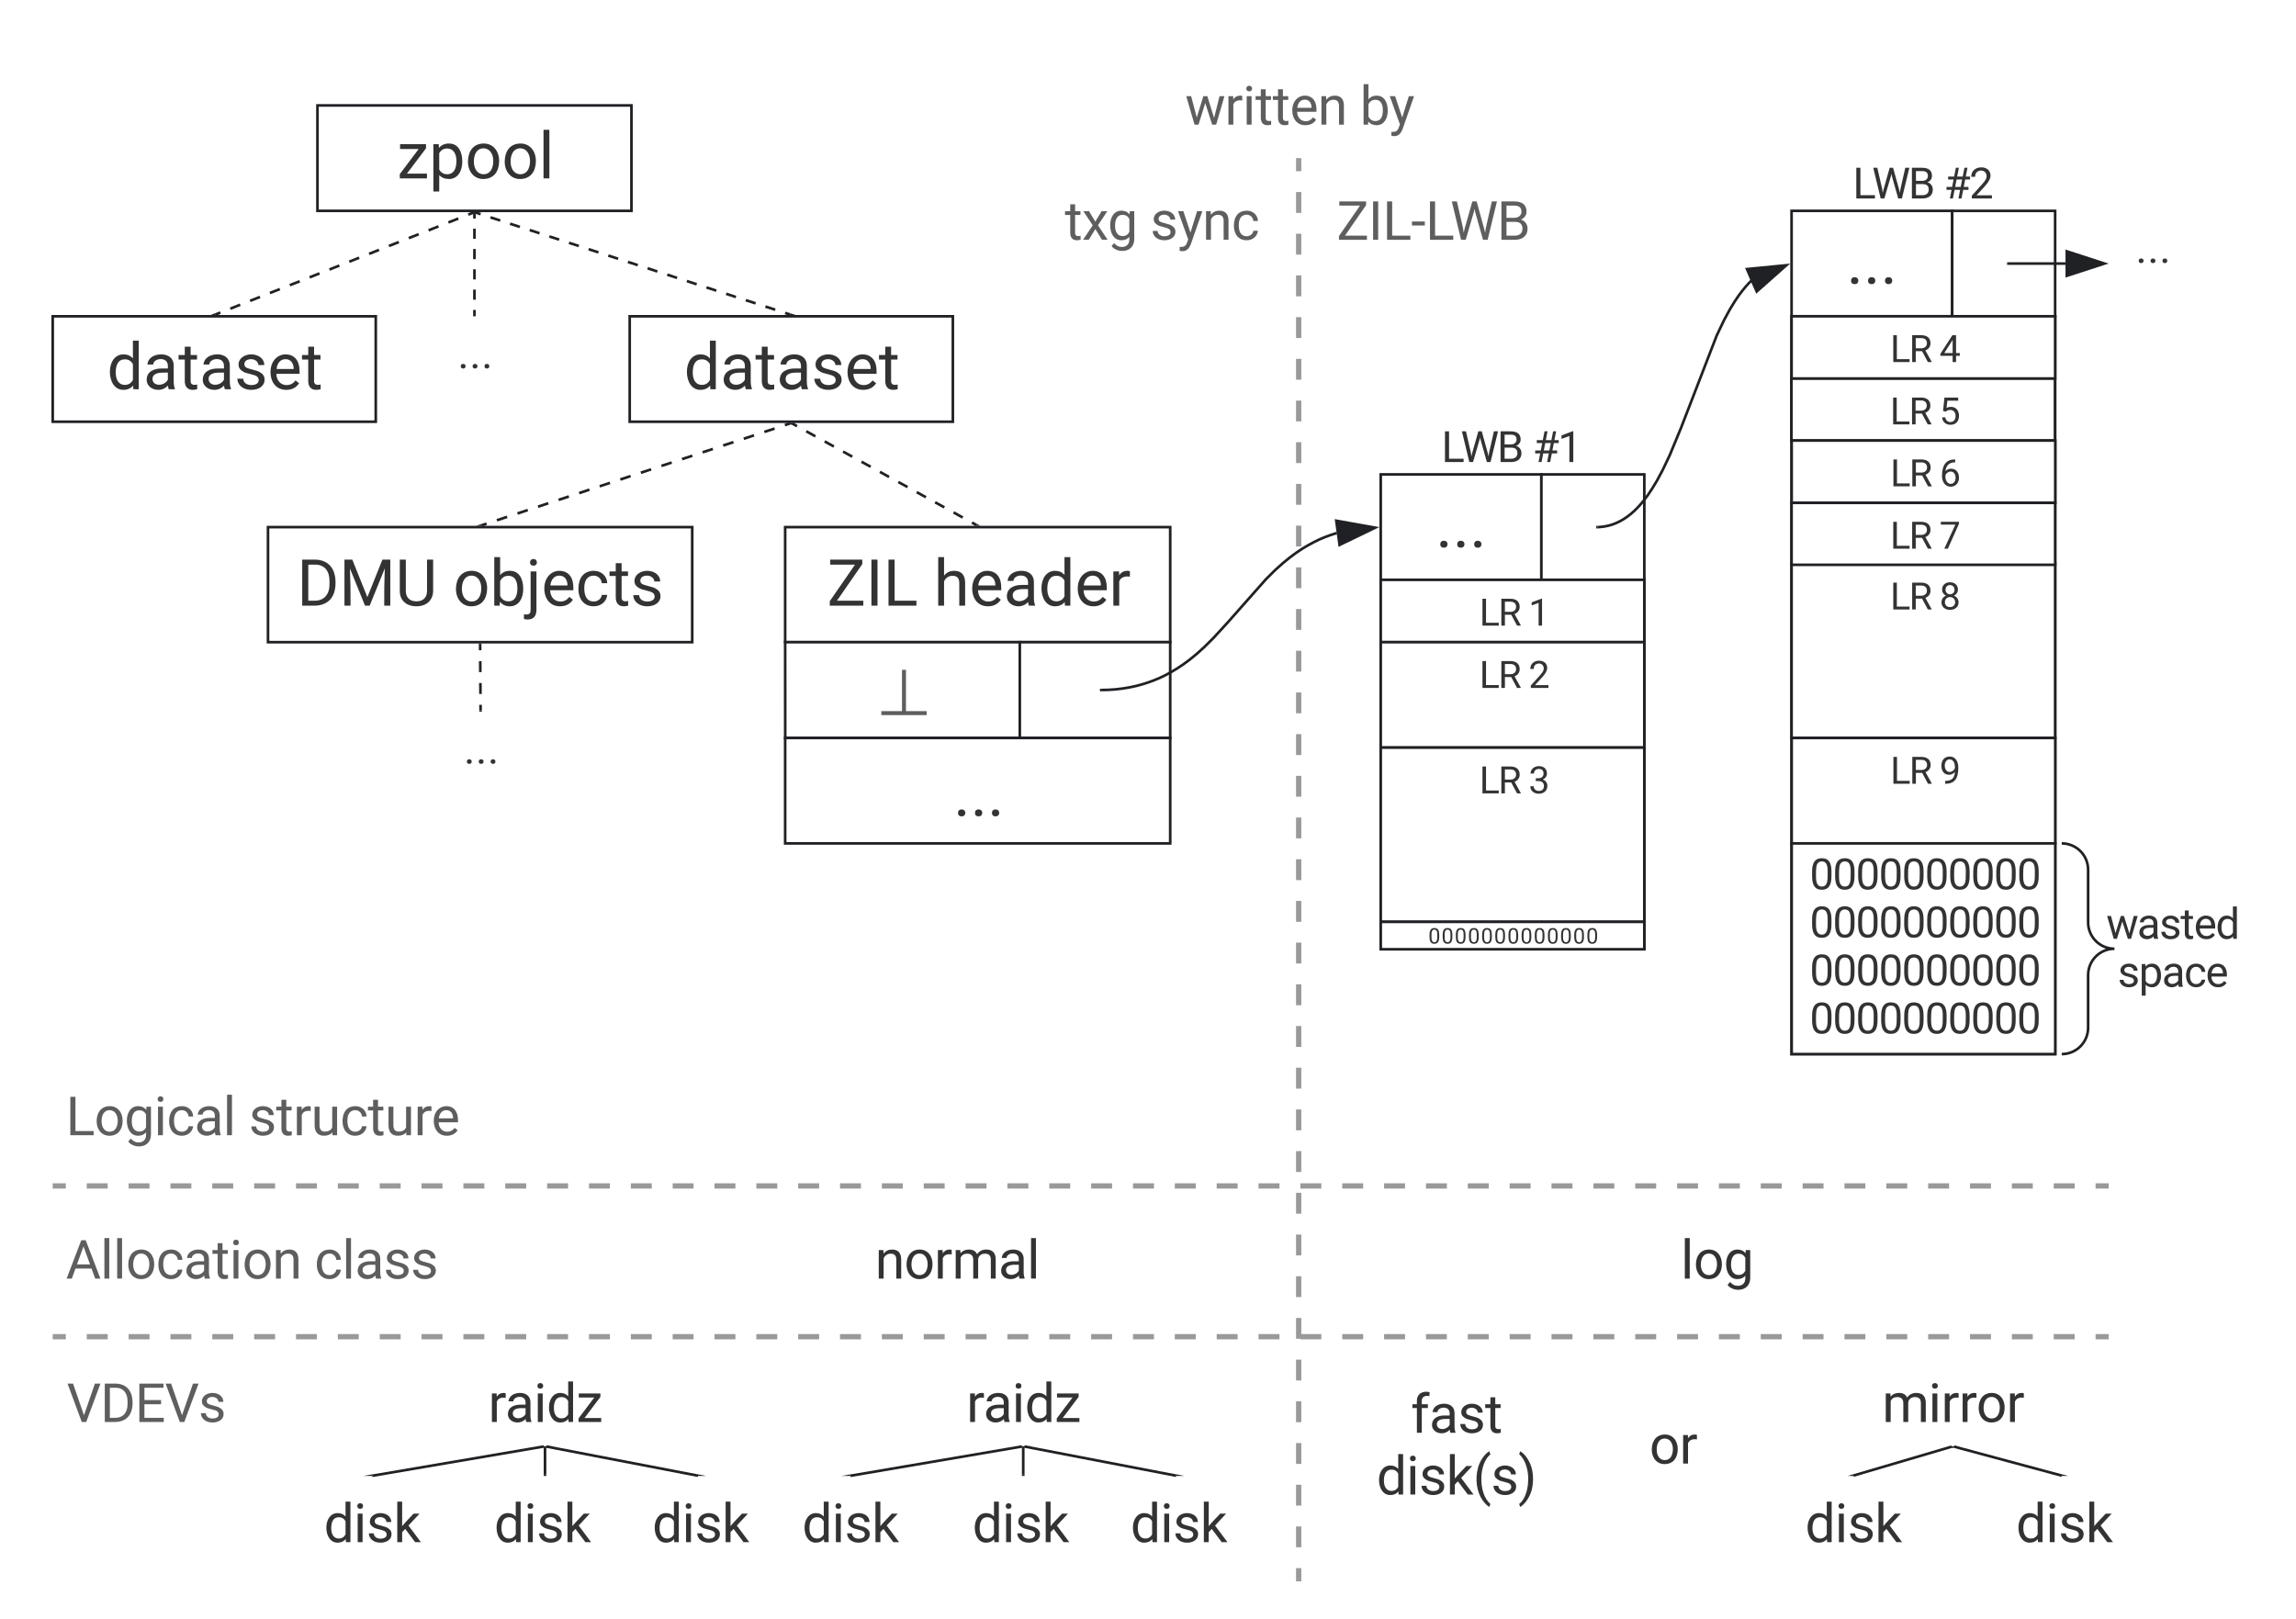<svg xmlns="http://www.w3.org/2000/svg" xmlns:xlink="http://www.w3.org/1999/xlink" xmlns:lucid="lucid" width="871.07" height="614.35"><g transform="translate(-200 -10940)" lucid:page-tab-id="jWeF7Pe8h6PX"><path d="M320.44 10980h119.12v40H320.44z" stroke="#202124" fill="#fff"/><use xlink:href="#a" transform="matrix(1,0,0,1,325.444,10985) translate(25.178 22.678)"/><path d="M220 11060h122.56v40H220z" stroke="#202124" fill="#fff"/><use xlink:href="#b" transform="matrix(1,0,0,1,225,11065) translate(15.548 22.678)"/><path d="M438.9 11060H561.5v40H438.9z" stroke="#202124" fill="#fff"/><use xlink:href="#b" transform="matrix(1,0,0,1,443.912,11065) translate(15.548 22.678)"/><path d="M363.4 11060h33.2v40h-33.2z" stroke="#000" stroke-opacity="0" fill="#fff" fill-opacity="0"/><use xlink:href="#c" transform="matrix(1,0,0,1,368.401,11065) translate(5.245 22.678)"/><path d="M379.53 11020.68l-1.88.75m-3.76 1.48l-3.77 1.5m-3.76 1.48l-3.76 1.5m-3.75 1.48l-3.76 1.48m-3.77 1.5l-3.76 1.47m-3.77 1.5l-3.76 1.5m-3.76 1.47l-3.76 1.5m-3.76 1.47l-3.76 1.5m-3.76 1.47l-3.76 1.5m-3.76 1.5l-3.76 1.47m-3.77 1.5l-3.77 1.47m-3.76 1.5l-3.76 1.48m-3.75 1.48l-3.76 1.5m-3.77 1.47l-1.88.75" stroke="#202124" fill="none"/><path d="M379.7 11021.15l-.25-.65h1.9zM281.83 11059.5h-1.9l1.65-.65z" fill="#202124"/><path d="M380 11021v1.92m0 3.85v3.85m0 3.85v3.86m0 3.84v3.85m0 3.85v3.85m0 3.86v1.92" stroke="#202124" fill="none"/><path d="M380.5 11021h-1v-.5h1zM380.5 11060h-1v-.5h1z" fill="#202124"/><path d="M380.48 11020.65l1.86.6m3.73 1.22l3.72 1.2m3.72 1.22l3.72 1.2m3.73 1.2l3.73 1.2m3.72 1.22l3.73 1.2m3.73 1.22l3.72 1.2m3.73 1.22l3.72 1.2m3.73 1.22l3.73 1.2m3.73 1.22l3.73 1.2m3.73 1.2l3.7 1.22m3.74 1.2l3.73 1.22m3.72 1.2l3.72 1.22m3.72 1.2l3.73 1.22m3.73 1.2l3.72 1.22m3.73 1.2l3.73 1.2m3.72 1.22l3.73 1.2m3.73 1.22l1.86.6" stroke="#202124" fill="none"/><path d="M380.33 11021.13l-1.95-.63h2.16zM501.8 11059.5h-2.14l.2-.63z" fill="#202124"/><path d="M301.68 11140h160.94v43.65H301.68z" stroke="#202124" fill="#fff"/><use xlink:href="#d" transform="matrix(1,0,0,1,306.677,11145) translate(5.95 24.803)"/><use xlink:href="#e" transform="matrix(1,0,0,1,306.677,11145) translate(65.223 24.803)"/><path d="M497.88 11140h146.08v43.65H497.88z" stroke="#202124" fill="#fff"/><use xlink:href="#f" transform="matrix(1,0,0,1,502.881,11145) translate(10.898 24.803)"/><use xlink:href="#g" transform="matrix(1,0,0,1,502.881,11145) translate(51.384 24.803)"/><path d="M365.72 11210h33.2v40h-33.2z" stroke="#000" stroke-opacity="0" fill="#fff" fill-opacity="0"/><use xlink:href="#c" transform="matrix(1,0,0,1,370.724,11215) translate(5.245 22.678)"/><path d="M382.15 11184.65l.02 2.07m.03 4.14l.02 4.14m.03 4.14l.03 4.15m.03 4.13l.02 2.07" stroke="#202124" fill="none"/><path d="M382.65 11184.66h-1v-.5h1zM382.82 11210h-1v-.5l1-.02z" fill="#202124"/><path d="M499.72 11100.66l-1.95.64m-3.9 1.3l-3.9 1.28m-3.9 1.3l-3.9 1.28m-3.92 1.3l-3.9 1.28m-3.9 1.3l-3.9 1.28m-3.9 1.3l-3.9 1.28m-3.92 1.3l-3.9 1.28m-3.9 1.3l-3.9 1.28m-3.9 1.28l-3.9 1.3m-3.92 1.28l-3.9 1.3m-3.9 1.28l-3.9 1.3m-3.9 1.28l-3.9 1.3m-3.9 1.28l-3.9 1.3m-3.9 1.28l-3.9 1.3m-3.92 1.28l-3.9 1.3m-3.9 1.28l-1.95.64" stroke="#202124" fill="none"/><path d="M499.86 11101.14l-.2-.64h2.13zM382.7 11139.5h-2.14l1.92-.64z" fill="#202124"/><path d="M500.63 11100.74l1.75.96m3.5 1.93l3.48 1.93m3.5 1.92l3.5 1.93m3.48 1.93l3.5 1.93m3.5 1.93l3.48 1.9m3.5 1.94l3.48 1.92m3.5 1.93l3.5 1.9m3.48 1.94l3.5 1.93m3.48 1.92l3.5 1.92m3.5 1.92l3.48 1.93m3.5 1.93l1.74.96" stroke="#202124" fill="none"/><path d="M500.4 11101.2l-1.24-.7h1.62zM571.95 11139.5h-1.62l.38-.7z" fill="#202124"/><path d="M497.88 11183.65h89.03v36.35H497.9z" stroke="#202124" fill="#fff"/><use xlink:href="#h" transform="matrix(1,0,0,1,502.881,11188.646) translate(29.371 22.678)"/><path d="M586.9 11183.65h57.06v36.35H586.9z" stroke="#202124" fill="#fff"/><path d="M586.9 11183.65h30.4v36.35h-30.4z" stroke="#000" stroke-opacity="0" fill-opacity="0"/><path d="M497.88 11220h146.08v40H497.88z" stroke="#202124" fill="#fff"/><use xlink:href="#i" transform="matrix(1,0,0,1,502.881,11225) translate(58.85 24.615)"/><path d="M723.83 11160h100v140h-100zM723.83 11120h60.95v40h-60.95z" stroke="#202124" fill="#fff"/><use xlink:href="#i" transform="matrix(1,0,0,1,728.827,11125) translate(15.85 22.678)"/><path d="M784.78 11120h39.05v40h-39.05z" stroke="#202124" fill="#fff"/><path d="M759.4 11200h28.25v40H759.4zM784.78 11120h20.8v40h-20.8z" stroke="#000" stroke-opacity="0" fill-opacity="0"/><path d="M879.7 11060h100v279.94h-100zM879.7 11020h60.94v40H879.7z" stroke="#202124" fill="#fff"/><use xlink:href="#i" transform="matrix(1,0,0,1,884.688,11025) translate(15.85 22.678)"/><path d="M940.64 11020h39.05v40h-39.06z" stroke="#202124" fill="#fff"/><path d="M915.25 11100h28.26v40h-28.25zM940.64 11020h20.8v40h-20.8z" stroke="#000" stroke-opacity="0" fill-opacity="0"/><path d="M961.95 11040h21.67" stroke="#202124" fill="none"/><path d="M961.96 11040.5h-.5v-1h.5z" fill="#202124"/><path d="M998.38 11040l-14.26 4.64v-9.28z" stroke="#202124" fill="#202124"/><path d="M806.1 11140l.48-.02.97-.08.95-.12.92-.16.9-.2.92-.26.9-.3.9-.36.92-.42.92-.47.95-.54.97-.63 1-.72 1.04-.83 1.1-.96 1.14-1.12 1.23-1.34 1.34-1.6 1.45-1.92 1.6-2.4 1.85-3.03 2.18-4.05 2.76-5.8 4.28-10.36 13.5-34.95 2.76-5.8 2.18-4.04 1.84-3.03 1.62-2.4 1.45-1.92 1.33-1.6 1.23-1.33.85-.84" stroke="#202124" fill="none"/><path d="M806.1 11140.5h-.52v-1h.5z" fill="#202124"/><path d="M877.7 11040.65l-11.22 9.95-3.7-8.5z" stroke="#202124" fill="#202124"/><path d="M723.83 11160h100v23.65h-100z" stroke="#202124" fill="#fff"/><use xlink:href="#j" transform="matrix(1,0,0,1,728.827,11165) translate(32.414 12.37)"/><use xlink:href="#k" transform="matrix(1,0,0,1,728.827,11165) translate(51.099 12.37)"/><path d="M723.83 11183.65h100v40h-100z" stroke="#202124" fill="#fff"/><use xlink:href="#j" transform="matrix(1,0,0,1,728.827,11188.646) translate(32.414 12.37)"/><use xlink:href="#l" transform="matrix(1,0,0,1,728.827,11188.646) translate(51.099 12.37)"/><path d="M723.83 11223.65h100v66.12h-100z" stroke="#202124" fill="#fff"/><use xlink:href="#j" transform="matrix(1,0,0,1,728.827,11228.646) translate(32.414 12.37)"/><use xlink:href="#m" transform="matrix(1,0,0,1,728.827,11228.646) translate(51.099 12.37)"/><path d="M723.83 11289.77h100v10.4h-100z" stroke="#202124" fill="#fff"/><use xlink:href="#n" transform="matrix(1,0,0,1,723.827,11289.765) translate(18.056 8.247)"/><path d="M879.7 11060h100v23.65h-100z" stroke="#202124" fill="#fff"/><use xlink:href="#j" transform="matrix(1,0,0,1,884.688,11065) translate(32.414 12.37)"/><use xlink:href="#o" transform="matrix(1,0,0,1,884.688,11065) translate(51.099 12.37)"/><path d="M879.63 11083.66h100v23.5h-100z" stroke="#202124" fill="#fff"/><use xlink:href="#j" transform="matrix(1,0,0,1,884.634,11088.659) translate(32.414 12.37)"/><use xlink:href="#p" transform="matrix(1,0,0,1,884.634,11088.659) translate(51.099 12.37)"/><path d="M879.7 11153.88h100v66.12h-100z" stroke="#202124" fill="#fff"/><use xlink:href="#j" transform="matrix(1,0,0,1,884.688,11158.88) translate(32.414 12.37)"/><use xlink:href="#q" transform="matrix(1,0,0,1,884.688,11158.88) translate(51.099 12.37)"/><path d="M879.74 11107.15h100v23.65h-100z" stroke="#202124" fill="#fff"/><use xlink:href="#j" transform="matrix(1,0,0,1,884.741,11112.149) translate(32.414 12.37)"/><use xlink:href="#r" transform="matrix(1,0,0,1,884.741,11112.149) translate(51.099 12.37)"/><path d="M879.7 11130.8h100v23.5h-100z" stroke="#202124" fill="#fff"/><use xlink:href="#j" transform="matrix(1,0,0,1,884.688,11135.809) translate(32.414 12.37)"/><use xlink:href="#s" transform="matrix(1,0,0,1,884.688,11135.809) translate(51.099 12.37)"/><path d="M879.74 11220h100v40h-100z" stroke="#202124" fill="#fff"/><use xlink:href="#j" transform="matrix(1,0,0,1,884.741,11225) translate(32.414 12.37)"/><use xlink:href="#t" transform="matrix(1,0,0,1,884.741,11225) translate(51.099 12.37)"/><path d="M879.74 11260h100v79.94h-100z" stroke="#202124" fill="#fff"/><use xlink:href="#u" transform="matrix(1,0,0,1,882.741,11263) translate(3.826 14.431)"/><use xlink:href="#v" transform="matrix(1,0,0,1,882.741,11263) translate(3.826 32.661)"/><use xlink:href="#v" transform="matrix(1,0,0,1,882.741,11263) translate(3.826 50.89)"/><use xlink:href="#v" transform="matrix(1,0,0,1,882.741,11263) translate(3.826 69.119)"/><use xlink:href="#w" transform="matrix(1,0,0,1,882.741,11263) translate(47.5 87.348)"/><path d="M1000 11020h33.2v40H1000z" stroke="#000" stroke-opacity="0" fill="#fff" fill-opacity="0"/><use xlink:href="#c" transform="matrix(1,0,0,1,1005,11025) translate(5.245 22.678)"/><path d="M692.7 11001v3.96m0 7.9v7.92m0 7.9v7.92m0 7.9v7.93m0 7.9v7.92m0 7.9v7.92m0 7.92v7.9m0 7.9v7.92m0 7.9v7.92m0 7.92v7.9m0 7.92v7.9m0 7.92v7.9m0 7.93v7.9m0 7.92v7.9m0 7.92v7.92m0 7.9v7.9m0 7.92v7.9m0 7.92v7.92m0 7.9v7.92m0 7.9v7.92m0 7.9v7.93m0 7.9v7.92m0 7.9v7.92m0 7.92v7.9m0 7.9v7.92m0 7.9v7.92m0 7.92v7.9m0 7.92v7.9m0 7.92v7.9m0 7.93v7.9m0 7.92v7.9m0 7.92v7.92m0 7.9v7.9m0 7.92v7.9m0 7.92v3.96" stroke="#999" stroke-width="2" fill="none"/><path d="M693.7 11001.03h-2v-1.03h2z" fill="#999"/><path d="M692.7 11538.97v1.03" stroke="#999" stroke-width="2" fill="none"/><path d="M617.8 11201.8l2.6-.05 2.88-.2 2.7-.32 2.56-.43 2.44-.52 2.35-.63 2.27-.72 2.23-.82 2.2-.92 2.17-1.04 2.2-1.2 2.2-1.33 2.3-1.53 2.42-1.78 2.6-2.13 2.9-2.6 3.53-3.5 5.38-5.86 14.56-16.46 3.5-3.47 2.92-2.62 2.6-2.12 2.4-1.78 2.3-1.54 2.23-1.33 2.2-1.18 2.17-1.06 2.2-.93 2.2-.8 2.13-.68" stroke="#202124" fill="none"/><path d="M617.84 11202.3l-.53.02v-1h.5z" fill="#202124"/><path d="M721.72 11140.22l-13.5 6.53-1.26-9.18z" stroke="#202124" fill="#202124"/><path d="M582.56 10960h220.28v40H582.56z" stroke="#000" stroke-opacity="0" stroke-width="2" fill="#fff" fill-opacity="0"/><use xlink:href="#x" transform="matrix(1,0,0,1,587.564,10965) translate(62.063 22.305)"/><use xlink:href="#y" transform="matrix(1,0,0,1,587.564,10965) translate(128.361 22.305)"/><path d="M581.67 10995.65h100.46v56.87H581.67z" stroke="#000" stroke-opacity="0" stroke-width="2" fill="#fff" fill-opacity="0"/><use xlink:href="#z" transform="matrix(1,0,0,1,586.672,11000.65) translate(17.299 30.305)"/><use xlink:href="#A" transform="matrix(1,0,0,1,586.672,11000.65) translate(49.721 30.305)"/><path d="M702.13 10995.65h79.82v56.87h-79.82z" stroke="#000" stroke-opacity="0" stroke-width="2" fill="#fff" fill-opacity="0"/><use xlink:href="#B" transform="matrix(1,0,0,1,707.133,11000.65) translate(0 30.336)"/><path d="M220 11345.6h161.78v34.34H220z" stroke="#000" stroke-opacity="0" stroke-width="2" fill="#fff" fill-opacity="0"/><use xlink:href="#C" transform="matrix(1,0,0,1,225,11350.598) translate(0 20.117)"/><use xlink:href="#D" transform="matrix(1,0,0,1,225,11350.598) translate(69.395 20.117)"/><path d="M221 11389.97h3.97m7.94 0h7.95m7.94 0h7.92m7.94 0h7.94m7.94 0h7.94m7.94 0h7.94m7.94 0h7.93m7.94 0h7.94m7.95 0H352m7.93 0h7.94m7.94 0h7.94m7.94 0h7.94m7.94 0h7.94m7.94 0h7.94m7.94 0h7.94m7.93 0h7.93m7.94 0H479m7.95 0h7.94m7.93 0h7.94m7.93 0h7.94m7.94 0h7.94m7.94 0h7.94m7.94 0h7.94m7.93 0h7.95m7.94 0h7.93m7.94 0h7.94m7.95 0h7.94m7.92 0h7.94m7.94 0h7.94m7.94 0h7.94m7.94 0h7.94m7.93 0h7.94m7.94 0h7.95m7.94 0h7.93m7.94 0h7.94m7.94 0h7.94m7.94 0h7.94m7.94 0h7.94m7.94 0h7.94m7.94 0h7.93m7.93 0h7.94m7.94 0h7.95m7.94 0h7.93m7.94 0h7.93m7.94 0h7.94m7.94 0h7.94m7.94 0h7.94m7.94 0h7.93m7.95 0h7.94m7.93 0H999M221.03 11389.97H220M998.97 11389.97h1.03" stroke="#999" stroke-width="2" fill="none"/><path d="M220 11400h161.78v34.35H220z" stroke="#000" stroke-opacity="0" stroke-width="2" fill="#fff" fill-opacity="0"/><use xlink:href="#E" transform="matrix(1,0,0,1,225,11405) translate(0 20.117)"/><use xlink:href="#F" transform="matrix(1,0,0,1,225,11405) translate(94.287 20.117)"/><path d="M220.34 11454.4h161.78v34.35H220.34z" stroke="#000" stroke-opacity="0" stroke-width="2" fill="#fff" fill-opacity="0"/><use xlink:href="#G" transform="matrix(1,0,0,1,225.344,11459.402) translate(0 20.117)"/><path d="M221 11447.17h3.97m7.94 0h7.95m7.94 0h7.92m7.94 0h7.94m7.94 0h7.94m7.94 0h7.94m7.94 0h7.93m7.94 0h7.94m7.95 0H352m7.93 0h7.94m7.94 0h7.94m7.94 0h7.94m7.94 0h7.94m7.94 0h7.94m7.94 0h7.94m7.93 0h7.93m7.94 0H479m7.95 0h7.94m7.93 0h7.94m7.93 0h7.94m7.94 0h7.94m7.94 0h7.94m7.94 0h7.94m7.93 0h7.95m7.94 0h7.93m7.94 0h7.94m7.95 0h7.94m7.92 0h7.94m7.94 0h7.94m7.94 0h7.94m7.94 0h7.94m7.93 0h7.94m7.94 0h7.95m7.94 0h7.93m7.94 0h7.94m7.94 0h7.94m7.94 0h7.94m7.94 0h7.94m7.94 0h7.94m7.94 0h7.93m7.93 0h7.94m7.94 0h7.95m7.94 0h7.93m7.94 0h7.93m7.94 0h7.94m7.94 0h7.94m7.94 0h7.94m7.94 0h7.93m7.95 0h7.94m7.93 0H999M221.03 11447.17H220M998.97 11447.17h1.03" stroke="#999" stroke-width="2" fill="none"/><path d="M482.22 11400H644v34.35H482.22z" stroke="#000" stroke-opacity="0" stroke-width="2" fill="#fff" fill-opacity="0"/><use xlink:href="#H" transform="matrix(1,0,0,1,487.223,11405) translate(44.765 20.117)"/><path d="M770.4 11400h161.77v34.35H770.4z" stroke="#000" stroke-opacity="0" stroke-width="2" fill="#fff" fill-opacity="0"/><use xlink:href="#I" transform="matrix(1,0,0,1,775.388,11405) translate(62.26 20.117)"/><path d="M325.88 11454.4h161.77v34.35H325.88z" stroke="#000" stroke-opacity="0" stroke-width="2" fill="#fff" fill-opacity="0"/><use xlink:href="#J" transform="matrix(1,0,0,1,330.876,11459.402) translate(54.35 20.117)"/><path d="M309.16 11500h63.14v34.35h-63.14z" stroke="#000" stroke-opacity="0" stroke-width="2" fill="#fff" fill-opacity="0"/><use xlink:href="#K" transform="matrix(1,0,0,1,314.155,11505) translate(8.709 20.117)"/><path d="M373.73 11500h63.15v34.35h-63.15z" stroke="#000" stroke-opacity="0" stroke-width="2" fill="#fff" fill-opacity="0"/><use xlink:href="#K" transform="matrix(1,0,0,1,378.733,11505) translate(8.709 20.117)"/><path d="M433.73 11500h63.15v34.35h-63.15z" stroke="#000" stroke-opacity="0" stroke-width="2" fill="#fff" fill-opacity="0"/><use xlink:href="#K" transform="matrix(1,0,0,1,438.733,11505) translate(8.709 20.117)"/><path d="M507.3 11454.4h161.78v34.35H507.3z" stroke="#000" stroke-opacity="0" stroke-width="2" fill="#fff" fill-opacity="0"/><use xlink:href="#J" transform="matrix(1,0,0,1,512.303,11459.402) translate(54.35 20.117)"/><path d="M490.58 11500h63.15v34.35h-63.15z" stroke="#000" stroke-opacity="0" stroke-width="2" fill="#fff" fill-opacity="0"/><use xlink:href="#K" transform="matrix(1,0,0,1,495.582,11505) translate(8.709 20.117)"/><path d="M555.16 11500h63.14v34.35h-63.14z" stroke="#000" stroke-opacity="0" stroke-width="2" fill="#fff" fill-opacity="0"/><use xlink:href="#K" transform="matrix(1,0,0,1,560.16,11505) translate(8.709 20.117)"/><path d="M615.16 11500h63.14v34.35h-63.14z" stroke="#000" stroke-opacity="0" stroke-width="2" fill="#fff" fill-opacity="0"/><use xlink:href="#K" transform="matrix(1,0,0,1,620.16,11505) translate(8.709 20.117)"/><path d="M406.27 11488.83l-65.05 11.1" stroke="#202124" fill="none"/><path d="M406.34 11489.33l-.1-.58h3.5zM341.25 11500h-3.5l3.4-.58z" fill="#202124"/><path d="M406.77 11489.25v10.25" stroke="#202124" fill="none"/><path d="M407.27 11489.26h-1v-.5h1zM407.27 11500h-1v-.5h1z" fill="#202124"/><path d="M407.26 11488.84l57.55 11.07" stroke="#202124" fill="none"/><path d="M407.17 11489.34l-3.05-.6h3.17zM467.95 11500h-3.17l.12-.6z" fill="#202124"/><path d="M587.7 11488.83l-65.05 11.1" stroke="#202124" fill="none"/><path d="M587.77 11489.33l-.1-.58h3.5zM522.67 11500h-3.5l3.4-.58z" fill="#202124"/><path d="M588.2 11489.25v10.25" stroke="#202124" fill="none"/><path d="M588.7 11489.26h-1v-.5h1zM588.7 11500h-1v-.5h1z" fill="#202124"/><path d="M588.68 11488.84l57.56 11.07" stroke="#202124" fill="none"/><path d="M588.6 11489.34l-3.06-.6h3.17zM649.38 11500h-3.17l.12-.6z" fill="#202124"/><path d="M720.58 11460h63.14v56.88h-63.14z" stroke="#000" stroke-opacity="0" stroke-width="2" fill="#fff" fill-opacity="0"/><use xlink:href="#L" transform="matrix(1,0,0,1,725.578,11465) translate(9.666 18.617)"/><use xlink:href="#M" transform="matrix(1,0,0,1,725.578,11465) translate(-3.342 42.055)"/><path d="M802.84 11460H866v56.88h-63.16z" stroke="#000" stroke-opacity="0" stroke-width="2" fill="#fff" fill-opacity="0"/><use xlink:href="#N" transform="matrix(1,0,0,1,807.843,11465) translate(17.913 30.305)"/><path d="M860 11454.4h161.78v34.35H860z" stroke="#000" stroke-opacity="0" stroke-width="2" fill="#fff" fill-opacity="0"/><g><use xlink:href="#O" transform="matrix(1,0,0,1,865,11459.402) translate(49.052 20.117)"/></g><path d="M871.1 11500h63.16v34.35H871.1z" stroke="#000" stroke-opacity="0" stroke-width="2" fill="#fff" fill-opacity="0"/><g><use xlink:href="#K" transform="matrix(1,0,0,1,876.114,11505) translate(8.709 20.117)"/></g><path d="M951.1 11500h63.16v34.35H951.1z" stroke="#000" stroke-opacity="0" stroke-width="2" fill="#fff" fill-opacity="0"/><g><use xlink:href="#K" transform="matrix(1,0,0,1,956.114,11505) translate(8.709 20.117)"/></g><path d="M940.4 11488.9l-37.23 10.96" stroke="#202124" fill="none"/><path d="M940.54 11489.37l-.2-.62h2.32zM903.22 11500h-2.3l2.12-.62z" fill="#202124"/><path d="M941.37 11488.88l40.83 11" stroke="#202124" fill="none"/><path d="M941.25 11489.36l-2.28-.6h2.45zM984.6 11500h-2.45l.17-.62z" fill="#202124"/><path d="M723.32 11080h100v40h-100z" stroke="#000" stroke-opacity="0" fill="#fff" fill-opacity="0"/><g><use xlink:href="#P" transform="matrix(1,0,0,1,728.322,11085) translate(18.534 30.303)"/><use xlink:href="#Q" transform="matrix(1,0,0,1,728.322,11085) translate(53.154 30.303)"/></g><path d="M879.38 10980h100v40h-100z" stroke="#000" stroke-opacity="0" fill="#fff" fill-opacity="0"/><g><use xlink:href="#P" transform="matrix(1,0,0,1,884.38,10985) translate(18.534 30.303)"/><use xlink:href="#R" transform="matrix(1,0,0,1,884.38,10985) translate(53.154 30.303)"/></g><path d="M982.2 11260h53.35v79.94H982.2z" fill="none"/><path d="M982.2 11339.94c5.53 0 10-4.47 10-10v-19.97c0-5.52 4.48-10 10-10-5.52 0-10-4.47-10-10V11270c0-5.52-4.47-10-10-10" stroke="#202124" fill="none"/><g><use xlink:href="#S" transform="matrix(1,0,0,1,1017.204,11265) translate(-18.133 31.202)"/><use xlink:href="#T" transform="matrix(1,0,0,1,1017.204,11265) translate(-13.796 49.431)"/></g><defs><path fill="#333" d="M314-151h633V0H88v-136l597-793H97v-153h820v131" id="U"/><path fill="#333" d="M632-1102c291 0 422 251 422 573 0 297-141 548-419 549-131 0-235-42-310-125v521H140v-1498h169l9 120c75-93 180-140 314-140zm-53 971c207 0 290-180 290-419 0-218-92-395-292-395-112 0-196 50-252 149v517c55 99 140 148 254 148" id="V"/><path fill="#333" d="M584 20C278 26 81-227 91-551c10-320 175-545 491-551 308-5 503 247 494 573-9 322-175 543-492 549zm-2-970c-208 0-305 185-305 421 0 216 106 398 307 398 211 0 307-186 307-420 0-214-109-399-309-399" id="W"/><path fill="#333" d="M341 0H156v-1536h185V0" id="X"/><g id="a"><use transform="matrix(0.012,0,0,0.012,0,0)" xlink:href="#U"/><use transform="matrix(0.012,0,0,0.012,12.115,0)" xlink:href="#V"/><use transform="matrix(0.012,0,0,0.012,25.829,0)" xlink:href="#W"/><use transform="matrix(0.012,0,0,0.012,39.77,0)" xlink:href="#W"/><use transform="matrix(0.012,0,0,0.012,53.711,0)" xlink:href="#X"/></g><path fill="#333" d="M520 20C244 20 95-247 95-550c0-298 151-550 427-552 127 0 227 43 301 130v-564h185V0H838l-9-116C755-25 652 20 520 20zm48-965c-210 0-288 177-288 416 0 218 87 392 286 392 117 0 203-53 257-158v-497c-55-102-140-153-255-153" id="Y"/><path fill="#333" d="M561-1102c238-4 403 126 403 351v498c0 99 13 178 38 237V0H808c-11-21-19-59-26-114C696-25 593 20 474 20c-199 0-368-130-365-320 4-251 214-359 490-356h180v-85c-1-135-86-212-229-212-115 0-232 67-233 171H131c20-205 206-316 430-320zM294-326c0 117 90 185 207 185 122 0 239-75 278-162v-222H634c-227 0-340 66-340 199" id="Z"/><path fill="#333" d="M456 20C285 20 205-92 206-268v-671H9v-143h197v-262h185v262h202v143H391v671c-9 125 92 149 207 118V0c-49 13-96 20-142 20" id="aa"/><path fill="#333" d="M538-131c121 0 232-49 232-156 0-50-20-88-56-117-73-60-334-92-420-143-92-55-162-110-162-238 0-190 192-317 400-317 223 0 414 129 413 338H759c0-108-110-186-227-186-119 0-215 53-215 159 0 45 18 78 53 101 76 52 331 90 416 139 98 57 169 115 169 251C955-92 760 20 538 20c-176 0-314-68-386-174-38-55-57-115-57-179h185c6 129 116 202 258 202" id="ab"/><path fill="#333" d="M599-131c141 0 220-65 285-146l113 88C906-50 770 20 589 20 281 21 93-214 93-545c0-223 93-397 233-485 74-48 154-72 240-72 300 2 449 218 445 537v77H278c0 197 129 357 321 357zm227-509c-3-180-88-310-260-310-170 0-264 140-282 310h542" id="ac"/><g id="b"><use transform="matrix(0.012,0,0,0.012,0,0)" xlink:href="#Y"/><use transform="matrix(0.012,0,0,0.012,13.786,0)" xlink:href="#Z"/><use transform="matrix(0.012,0,0,0.012,27.082,0)" xlink:href="#aa"/><use transform="matrix(0.012,0,0,0.012,35.067,0)" xlink:href="#Z"/><use transform="matrix(0.012,0,0,0.012,48.364,0)" xlink:href="#ab"/><use transform="matrix(0.012,0,0,0.012,60.968,0)" xlink:href="#ac"/><use transform="matrix(0.012,0,0,0.012,73.918,0)" xlink:href="#aa"/></g><path fill="#333" d="M258 11c-71 0-114-43-114-108 0-67 42-112 114-112s116 45 116 112c-1 65-45 108-116 108" id="ad"/><g id="c"><use transform="matrix(0.008,0,0,0.008,0,-7.937)" xlink:href="#ad"/><use transform="matrix(0.008,0,0,0.008,4.503,-7.937)" xlink:href="#ad"/><use transform="matrix(0.008,0,0,0.008,9.007,-7.937)" xlink:href="#ad"/></g><path fill="#333" d="M1222-777c17 480-206 763-650 777H169v-1456h411c408 9 627 269 642 679zm-190 4c3-312-149-522-447-525H361v1141h202c308 0 473-209 469-531v-85" id="ae"/><path fill="#333" d="M417-1456L893-268l476-1188h249V0h-192c-4-403 4-794 18-1179L966 0H819L342-1176c15 384 23 773 19 1176H169v-1456h248" id="af"/><path fill="#333" d="M665-137c214 0 337-121 336-332v-987h193v990c-3 300-218 486-529 486-309 0-526-181-525-484v-992h190v986c-1 210 123 333 335 333" id="ag"/><g id="d"><use transform="matrix(0.012,0,0,0.012,0,0)" xlink:href="#ae"/><use transform="matrix(0.012,0,0,0.012,16.03,0)" xlink:href="#af"/><use transform="matrix(0.012,0,0,0.012,37.371,0)" xlink:href="#ag"/></g><path fill="#333" d="M634-1102c292 0 422 254 422 573 0 298-143 547-420 549-137 0-242-48-317-145L310 0H140v-1536h185v573c75-93 178-139 309-139zm-44 965c207 0 281-175 281-413 0-224-79-395-283-395-122 0-210 57-263 170v468c57 113 145 170 265 170" id="ah"/><path fill="#333" d="M19 279c92 0 127-48 127-150v-1211h185V125c0 208-94 312-283 312-41 0-78-6-113-18V271c21 5 49 8 84 8zm216-1543c-68 0-107-42-108-105 0-61 42-107 108-107 68 0 110 44 110 107s-42 105-110 105" id="ai"/><path fill="#333" d="M277-555c0 244 77 420 297 424 127 2 249-93 255-210h175C980-127 805 20 574 20 258 20 81-222 92-562c11-319 164-533 481-540 237-5 426 165 431 392H829c-7-133-115-242-256-240-209 4-296 166-296 395" id="aj"/><g id="e"><use transform="matrix(0.012,0,0,0.012,0,0)" xlink:href="#W"/><use transform="matrix(0.012,0,0,0.012,13.941,0)" xlink:href="#ah"/><use transform="matrix(0.012,0,0,0.012,27.655,0)" xlink:href="#ai"/><use transform="matrix(0.012,0,0,0.012,33.492,0)" xlink:href="#ac"/><use transform="matrix(0.012,0,0,0.012,46.442,0)" xlink:href="#aj"/><use transform="matrix(0.012,0,0,0.012,59.237,0)" xlink:href="#aa"/><use transform="matrix(0.012,0,0,0.012,67.222,0)" xlink:href="#ab"/></g><path fill="#333" d="M313-157h833V0H86v-144l798-1154H99v-158h1015v141" id="ak"/><path fill="#333" d="M375 0H183v-1456h192V0" id="al"/><path fill="#333" d="M362-157h690V0H169v-1456h193v1299" id="am"/><g id="f"><use transform="matrix(0.012,0,0,0.012,0,0)" xlink:href="#ak"/><use transform="matrix(0.012,0,0,0.012,14.633,0)" xlink:href="#al"/><use transform="matrix(0.012,0,0,0.012,21.281,0)" xlink:href="#am"/></g><path fill="#333" d="M589-945c-131 0-219 81-264 174V0H140v-1536h185v585c82-101 189-151 320-151 229 0 346 129 346 387V0H806v-716c-2-153-65-229-217-229" id="an"/><path fill="#333" d="M663-916c-163-27-288 18-338 148V0H140v-1082h180l3 125c61-97 147-145 258-145 36 0 63 5 82 14v172" id="ao"/><g id="g"><use transform="matrix(0.012,0,0,0.012,0,0)" xlink:href="#an"/><use transform="matrix(0.012,0,0,0.012,13.464,0)" xlink:href="#ac"/><use transform="matrix(0.012,0,0,0.012,26.414,0)" xlink:href="#Z"/><use transform="matrix(0.012,0,0,0.012,39.71,0)" xlink:href="#Y"/><use transform="matrix(0.012,0,0,0.012,53.496,0)" xlink:href="#ac"/><use transform="matrix(0.012,0,0,0.012,66.446,0)" xlink:href="#ao"/></g><path fill="#5e5e5e" d="M176 0v-125h654v-1308h125v1308h654V0H175" id="ap"/><use transform="matrix(0.012,0,0,0.012,0,0)" xlink:href="#ap" id="h"/><g id="i"><use transform="matrix(0.012,0,0,0.012,0,0)" xlink:href="#ad"/><use transform="matrix(0.012,0,0,0.012,6.433,0)" xlink:href="#ad"/><use transform="matrix(0.012,0,0,0.012,12.867,0)" xlink:href="#ad"/></g><path fill="#333" d="M1161-1018c0 201-122 330-278 388l342 618V0h-206L703-589H361V0H168v-1456h482c310-2 511 139 511 438zm-193 0c0-187-120-280-313-280H361v552h295c179 3 313-101 312-272" id="aq"/><g id="j"><use transform="matrix(0.007,0,0,0.007,0,0)" xlink:href="#am"/><use transform="matrix(0.007,0,0,0.007,7.174,0)" xlink:href="#aq"/></g><path fill="#333" d="M729 0H543v-1233l-373 137v-168l530-199h29V0" id="ar"/><use transform="matrix(0.007,0,0,0.007,0,0)" xlink:href="#ar" id="k"/><path fill="#333" d="M569-1476c255 0 440 146 439 390 0 143-91 314-274 512L344-151h731V0H121v-133l504-560c75-85 125-155 155-207 105-184 6-424-211-424-183 0-293 113-291 297H93c-3-270 199-449 476-449" id="as"/><use transform="matrix(0.007,0,0,0.007,0,0)" xlink:href="#as" id="l"/><path fill="#333" d="M832-402c-1-179-119-264-303-265H390v-151h139c164 0 281-91 281-250 0-171-85-256-255-256-154 0-265 99-263 250H107c-4-235 205-402 448-402 266 0 444 150 440 412-2 148-109 272-229 317 147 45 249 158 251 341 3 262-197 426-461 426C299 20 91-135 94-384h186c-2 156 116 253 276 253 176 0 277-96 276-271" id="at"/><use transform="matrix(0.007,0,0,0.007,0,0)" xlink:href="#at" id="m"/><path fill="#333" d="M574-1476c351 0 454 237 460 615v240c0 217-37 378-111 483S733 20 576 20c-346 0-454-246-461-616v-247c0-214 37-373 111-477s190-156 348-156zm275 905c0-337 59-752-275-753-95 0-160 38-207 107-80 118-66 409-67 625 0 157 22 273 68 348s115 113 208 113c91 0 160-35 204-106s69-182 69-334" id="au"/><g id="n"><use transform="matrix(0.004,0,0,0.004,0,0)" xlink:href="#au"/><use transform="matrix(0.004,0,0,0.004,4.991,0)" xlink:href="#au"/><use transform="matrix(0.004,0,0,0.004,9.983,0)" xlink:href="#au"/><use transform="matrix(0.004,0,0,0.004,14.974,0)" xlink:href="#au"/><use transform="matrix(0.004,0,0,0.004,19.965,0)" xlink:href="#au"/><use transform="matrix(0.004,0,0,0.004,24.957,0)" xlink:href="#au"/><use transform="matrix(0.004,0,0,0.004,29.948,0)" xlink:href="#au"/><use transform="matrix(0.004,0,0,0.004,34.939,0)" xlink:href="#au"/><use transform="matrix(0.004,0,0,0.004,39.931,0)" xlink:href="#au"/><use transform="matrix(0.004,0,0,0.004,44.922,0)" xlink:href="#au"/><use transform="matrix(0.004,0,0,0.004,49.913,0)" xlink:href="#au"/><use transform="matrix(0.004,0,0,0.004,54.905,0)" xlink:href="#au"/><use transform="matrix(0.004,0,0,0.004,59.896,0)" xlink:href="#au"/></g><path fill="#333" d="M902-489h202v151H902V0H716v-338H53v-109l652-1009h197v967zm-639 0h453v-714l-22 40" id="av"/><use transform="matrix(0.007,0,0,0.007,0,0)" xlink:href="#av" id="o"/><path fill="#333" d="M884-462c0-185-111-323-291-323-113 0-183 39-239 93l-148-38 74-726h746v171H437l-44 397c71-42 152-63 243-63 273-2 433 205 433 487 0 293-170 484-461 484-260 0-436-159-454-403h175c20 156 111 252 279 252 182 0 276-140 276-331" id="aw"/><use transform="matrix(0.007,0,0,0.007,0,0)" xlink:href="#aw" id="p"/><path fill="#333" d="M575-1476c247 0 432 154 429 400-2 161-97 271-213 327 135 56 245 179 247 356 3 257-200 413-463 413-265 0-466-156-463-413 2-176 108-302 243-357-115-56-207-166-209-326-4-246 181-400 429-400zm0 1345c168 0 278-101 278-266 0-161-118-276-280-276-163 0-276 113-276 276 0 167 108 266 278 266zm244-942c0-143-104-251-244-251-146 0-244 102-244 251 0 145 98 248 244 248s244-103 244-248" id="ax"/><use transform="matrix(0.007,0,0,0.007,0,0)" xlink:href="#ax" id="q"/><path fill="#333" d="M132-554c0-555 187-908 715-903v157c-320-8-501 179-526 477 77-88 181-132 314-132 259 0 417 214 417 480 0 286-172 495-451 495-293 0-469-266-469-574zm737 88c0-181-95-335-265-335-133 0-252 96-286 200v68c-6 207 101 397 283 400 175 3 268-150 268-333" id="ay"/><use transform="matrix(0.007,0,0,0.007,0,0)" xlink:href="#ay" id="r"/><path fill="#333" d="M1061-1352L458 0H264l601-1304H77v-152h984v104" id="az"/><use transform="matrix(0.007,0,0,0.007,0,0)" xlink:href="#az" id="s"/><path fill="#333" d="M1016-874C1016-303 841 2 305 1v-156c342 4 512-148 525-485-69 82-173 153-315 153-275 0-415-209-415-485 0-296 155-504 451-504 312 0 465 266 465 602zM282-982c0 180 93 342 263 342 134 0 246-99 286-198v-74c5-208-96-410-279-410-174 0-270 155-270 340" id="aA"/><use transform="matrix(0.007,0,0,0.007,0,0)" xlink:href="#aA" id="t"/><g id="u"><use transform="matrix(0.008,0,0,0.008,0,0)" xlink:href="#au"/><use transform="matrix(0.008,0,0,0.008,8.735,0)" xlink:href="#au"/><use transform="matrix(0.008,0,0,0.008,17.47,0)" xlink:href="#au"/><use transform="matrix(0.008,0,0,0.008,26.204,0)" xlink:href="#au"/><use transform="matrix(0.008,0,0,0.008,34.939,0)" xlink:href="#au"/><use transform="matrix(0.008,0,0,0.008,43.674,0)" xlink:href="#au"/><use transform="matrix(0.008,0,0,0.008,52.409,0)" xlink:href="#au"/><use transform="matrix(0.008,0,0,0.008,61.144,0)" xlink:href="#au"/><use transform="matrix(0.008,0,0,0.008,69.878,0)" xlink:href="#au"/><use transform="matrix(0.008,0,0,0.008,78.613,0)" xlink:href="#au"/></g><g id="v"><use transform="matrix(0.008,0,0,0.008,0,0)" xlink:href="#au"/><use transform="matrix(0.008,0,0,0.008,8.735,0)" xlink:href="#au"/><use transform="matrix(0.008,0,0,0.008,17.47,0)" xlink:href="#au"/><use transform="matrix(0.008,0,0,0.008,26.204,0)" xlink:href="#au"/><use transform="matrix(0.008,0,0,0.008,34.939,0)" xlink:href="#au"/><use transform="matrix(0.008,0,0,0.008,43.674,0)" xlink:href="#au"/><use transform="matrix(0.008,0,0,0.008,52.409,0)" xlink:href="#au"/><use transform="matrix(0.008,0,0,0.008,61.144,0)" xlink:href="#au"/><use transform="matrix(0.008,0,0,0.008,69.878,0)" xlink:href="#au"/><use transform="matrix(0.008,0,0,0.008,78.613,0)" xlink:href="#au"/></g><path fill="#5e5e5e" d="M1098-255l208-827h185L1176 0h-150L763-820 507 0H357L43-1082h184l213 810 252-810h149" id="aB"/><path fill="#5e5e5e" d="M663-916c-163-27-288 18-338 148V0H140v-1082h180l3 125c61-97 147-145 258-145 36 0 63 5 82 14v172" id="aC"/><path fill="#5e5e5e" d="M341 0H156v-1082h185V0zm-91-1264c-68 0-108-42-109-105 0-62 41-107 109-107s110 44 110 107-42 105-110 105" id="aD"/><path fill="#5e5e5e" d="M456 20C285 20 205-92 206-268v-671H9v-143h197v-262h185v262h202v143H391v671c-9 125 92 149 207 118V0c-49 13-96 20-142 20" id="aE"/><path fill="#5e5e5e" d="M599-131c141 0 220-65 285-146l113 88C906-50 770 20 589 20 281 21 93-214 93-545c0-223 93-397 233-485 74-48 154-72 240-72 300 2 449 218 445 537v77H278c0 197 129 357 321 357zm227-509c-3-180-88-310-260-310-170 0-264 140-282 310h542" id="aF"/><path fill="#5e5e5e" d="M589-945c-131 0-219 81-264 174V0H140v-1082h175l6 136c83-104 191-156 324-156 229 0 346 129 346 387V0H806v-716c-2-153-65-229-217-229" id="aG"/><g id="x"><use transform="matrix(0.01,0,0,0.01,0,0)" xlink:href="#aB"/><use transform="matrix(0.01,0,0,0.01,15.029,0)" xlink:href="#aC"/><use transform="matrix(0.01,0,0,0.01,21.797,0)" xlink:href="#aD"/><use transform="matrix(0.01,0,0,0.01,26.65,0)" xlink:href="#aE"/><use transform="matrix(0.01,0,0,0.01,33.184,0)" xlink:href="#aE"/><use transform="matrix(0.01,0,0,0.01,39.717,0)" xlink:href="#aF"/><use transform="matrix(0.01,0,0,0.01,50.312,0)" xlink:href="#aG"/></g><path fill="#5e5e5e" d="M634-1102c292 0 422 254 422 573 0 298-143 547-420 549-137 0-242-48-317-145L310 0H140v-1536h185v573c75-93 178-139 309-139zm-44 965c207 0 281-175 281-413 0-224-79-395-283-395-122 0-210 57-263 170v468c57 113 145 170 265 170" id="aH"/><path fill="#5e5e5e" d="M494-271l252-811h198L509 167C425 381 299 474 84 421V271c167 16 242-37 283-173l41-110L22-1082h202" id="aI"/><g id="y"><use transform="matrix(0.01,0,0,0.01,0,0)" xlink:href="#aH"/><use transform="matrix(0.01,0,0,0.01,11.113,0)" xlink:href="#aI"/></g><path fill="#5e5e5e" d="M503-687l240-395h216L605-547 970 0H756L506-405 256 0H41l365-547-354-535h214" id="aJ"/><path fill="#5e5e5e" d="M521 20C240 20 96-239 96-550c0-303 147-552 427-552 132 0 235 47 309 140l9-120h169V-26c4 277-183 454-459 452-165-1-334-81-400-187l96-111c79 98 176 147 291 147 180 1 288-109 286-290v-93C750-23 649 20 521 20zm48-965c-209 0-287 178-287 416 0 217 86 392 285 392 117 0 202-53 257-159v-494c-57-103-142-155-255-155" id="aK"/><g id="z"><use transform="matrix(0.01,0,0,0.01,0,0)" xlink:href="#aE"/><use transform="matrix(0.01,0,0,0.01,6.533,0)" xlink:href="#aJ"/><use transform="matrix(0.01,0,0,0.01,16.25,0)" xlink:href="#aK"/></g><path fill="#5e5e5e" d="M538-131c121 0 232-49 232-156 0-50-20-88-56-117-73-60-334-92-420-143-92-55-162-110-162-238 0-190 192-317 400-317 223 0 414 129 413 338H759c0-108-110-186-227-186-119 0-215 53-215 159 0 45 18 78 53 101 76 52 331 90 416 139 98 57 169 115 169 251C955-92 760 20 538 20c-176 0-314-68-386-174-38-55-57-115-57-179h185c6 129 116 202 258 202" id="aL"/><path fill="#5e5e5e" d="M277-555c0 244 77 420 297 424 127 2 249-93 255-210h175C980-127 805 20 574 20 258 20 81-222 92-562c11-319 164-533 481-540 237-5 426 165 431 392H829c-7-133-115-242-256-240-209 4-296 166-296 395" id="aM"/><g id="A"><use transform="matrix(0.01,0,0,0.01,0,0)" xlink:href="#aL"/><use transform="matrix(0.01,0,0,0.01,10.312,0)" xlink:href="#aI"/><use transform="matrix(0.01,0,0,0.01,19.775,0)" xlink:href="#aG"/><use transform="matrix(0.01,0,0,0.01,30.811,0)" xlink:href="#aM"/></g><path fill="#5e5e5e" d="M313-157h833V0H86v-144l798-1154H99v-158h1015v141" id="aN"/><path fill="#5e5e5e" d="M375 0H183v-1456h192V0" id="aO"/><path fill="#5e5e5e" d="M362-157h690V0H169v-1456h193v1299" id="aP"/><path fill="#5e5e5e" d="M525-543H37v-151h488v151" id="aQ"/><path fill="#5e5e5e" d="M483-459l28 192 41-173 288-1016h162l281 1016 40 176 31-196 226-996h193L1420 0h-175L945-1061l-23-111-23 111L588 0H413L61-1456h192" id="aR"/><path fill="#5e5e5e" d="M1160-420C1159-145 963 0 674 0H169v-1456h476c294-1 476 112 476 388 0 153-99 253-216 302 146 38 255 167 255 346zM678-157c171 2 289-95 289-261 0-175-95-263-286-263H361v524h317zm250-912c-2-172-104-229-283-229H361v463h290c157 3 278-84 277-234" id="aS"/><g id="B"><use transform="matrix(0.01,0,0,0.01,0,0)" xlink:href="#aN"/><use transform="matrix(0.01,0,0,0.01,11.973,0)" xlink:href="#aO"/><use transform="matrix(0.01,0,0,0.01,17.412,0)" xlink:href="#aP"/><use transform="matrix(0.01,0,0,0.01,28.174,0)" xlink:href="#aQ"/><use transform="matrix(0.01,0,0,0.01,33.691,0)" xlink:href="#aP"/><use transform="matrix(0.01,0,0,0.01,43.057,0)" xlink:href="#aR"/><use transform="matrix(0.01,0,0,0.01,60.801,0)" xlink:href="#aS"/></g><path fill="#5e5e5e" d="M584 20C278 26 81-227 91-551c10-320 175-545 491-551 308-5 503 247 494 573-9 322-175 543-492 549zm-2-970c-208 0-305 185-305 421 0 216 106 398 307 398 211 0 307-186 307-420 0-214-109-399-309-399" id="aT"/><path fill="#5e5e5e" d="M561-1102c238-4 403 126 403 351v498c0 99 13 178 38 237V0H808c-11-21-19-59-26-114C696-25 593 20 474 20c-199 0-368-130-365-320 4-251 214-359 490-356h180v-85c-1-135-86-212-229-212-115 0-232 67-233 171H131c20-205 206-316 430-320zM294-326c0 117 90 185 207 185 122 0 239-75 278-162v-222H634c-227 0-340 66-340 199" id="aU"/><path fill="#5e5e5e" d="M341 0H156v-1536h185V0" id="aV"/><g id="C"><use transform="matrix(0.01,0,0,0.01,0,0)" xlink:href="#aP"/><use transform="matrix(0.01,0,0,0.01,10.762,0)" xlink:href="#aT"/><use transform="matrix(0.01,0,0,0.01,22.168,0)" xlink:href="#aK"/><use transform="matrix(0.01,0,0,0.01,33.389,0)" xlink:href="#aD"/><use transform="matrix(0.01,0,0,0.01,38.242,0)" xlink:href="#aM"/><use transform="matrix(0.01,0,0,0.01,48.711,0)" xlink:href="#aU"/><use transform="matrix(0.01,0,0,0.01,59.59,0)" xlink:href="#aV"/></g><path fill="#5e5e5e" d="M491 20c-241-1-355-148-355-398v-704h185v699c0 164 67 246 200 246 141 0 235-53 282-158v-787h185V0H812l-4-107C736-22 630 20 491 20" id="aW"/><g id="D"><use transform="matrix(0.01,0,0,0.01,0,0)" xlink:href="#aL"/><use transform="matrix(0.01,0,0,0.01,10.312,0)" xlink:href="#aE"/><use transform="matrix(0.01,0,0,0.01,16.846,0)" xlink:href="#aC"/><use transform="matrix(0.01,0,0,0.01,23.613,0)" xlink:href="#aW"/><use transform="matrix(0.01,0,0,0.01,34.639,0)" xlink:href="#aM"/><use transform="matrix(0.01,0,0,0.01,45.107,0)" xlink:href="#aE"/><use transform="matrix(0.01,0,0,0.01,51.641,0)" xlink:href="#aW"/><use transform="matrix(0.01,0,0,0.01,62.666,0)" xlink:href="#aC"/><use transform="matrix(0.01,0,0,0.01,69.248,0)" xlink:href="#aF"/></g><path fill="#5e5e5e" d="M973-380H363L226 0H28l556-1456h168L1309 0h-197zM421-538h495l-248-681" id="aX"/><g id="E"><use transform="matrix(0.01,0,0,0.01,0,0)" xlink:href="#aX"/><use transform="matrix(0.01,0,0,0.01,13.047,0)" xlink:href="#aV"/><use transform="matrix(0.01,0,0,0.01,17.9,0)" xlink:href="#aV"/><use transform="matrix(0.01,0,0,0.01,22.754,0)" xlink:href="#aT"/><use transform="matrix(0.01,0,0,0.01,34.16,0)" xlink:href="#aM"/><use transform="matrix(0.01,0,0,0.01,44.629,0)" xlink:href="#aU"/><use transform="matrix(0.01,0,0,0.01,55.508,0)" xlink:href="#aE"/><use transform="matrix(0.01,0,0,0.01,62.041,0)" xlink:href="#aD"/><use transform="matrix(0.01,0,0,0.01,66.895,0)" xlink:href="#aT"/><use transform="matrix(0.01,0,0,0.01,78.301,0)" xlink:href="#aG"/></g><g id="F"><use transform="matrix(0.01,0,0,0.01,0,0)" xlink:href="#aM"/><use transform="matrix(0.01,0,0,0.01,10.469,0)" xlink:href="#aV"/><use transform="matrix(0.01,0,0,0.01,15.322,0)" xlink:href="#aU"/><use transform="matrix(0.01,0,0,0.01,26.201,0)" xlink:href="#aL"/><use transform="matrix(0.01,0,0,0.01,36.514,0)" xlink:href="#aL"/></g><path fill="#5e5e5e" d="M651-255l416-1201h210L737 0H567L28-1456h209" id="aY"/><path fill="#5e5e5e" d="M1222-777c17 480-206 763-650 777H169v-1456h411c408 9 627 269 642 679zm-190 4c3-312-149-522-447-525H361v1141h202c308 0 473-209 469-531v-85" id="aZ"/><path fill="#5e5e5e" d="M992-673H361v516h733V0H169v-1456h915v158H361v468h631v157" id="ba"/><g id="G"><use transform="matrix(0.01,0,0,0.01,0,0)" xlink:href="#aY"/><use transform="matrix(0.01,0,0,0.01,12.725,0)" xlink:href="#aZ"/><use transform="matrix(0.01,0,0,0.01,25.84,0)" xlink:href="#ba"/><use transform="matrix(0.01,0,0,0.01,37.207,0)" xlink:href="#aY"/><use transform="matrix(0.01,0,0,0.01,49.932,0)" xlink:href="#aL"/></g><path fill="#333" d="M589-945c-131 0-219 81-264 174V0H140v-1082h175l6 136c83-104 191-156 324-156 229 0 346 129 346 387V0H806v-716c-2-153-65-229-217-229" id="bb"/><path fill="#333" d="M1240-945c-141 0-250 95-250 227V0H804v-709c0-157-77-236-231-236-121 0-204 52-249 155V0H139v-1082h175l5 120c79-93 186-140 321-140 151 0 254 58 309 174 69-98 181-174 345-174 237 0 362 126 362 377V0h-185v-714c-2-159-67-231-231-231" id="bc"/><g id="H"><use transform="matrix(0.01,0,0,0.01,0,0)" xlink:href="#bb"/><use transform="matrix(0.01,0,0,0.01,11.035,0)" xlink:href="#W"/><use transform="matrix(0.01,0,0,0.01,22.441,0)" xlink:href="#ao"/><use transform="matrix(0.01,0,0,0.01,29.209,0)" xlink:href="#bc"/><use transform="matrix(0.01,0,0,0.01,46.738,0)" xlink:href="#Z"/><use transform="matrix(0.01,0,0,0.01,57.617,0)" xlink:href="#X"/></g><path fill="#333" d="M521 20C240 20 96-239 96-550c0-303 147-552 427-552 132 0 235 47 309 140l9-120h169V-26c4 277-183 454-459 452-165-1-334-81-400-187l96-111c79 98 176 147 291 147 180 1 288-109 286-290v-93C750-23 649 20 521 20zm48-965c-209 0-287 178-287 416 0 217 86 392 285 392 117 0 202-53 257-159v-494c-57-103-142-155-255-155" id="bd"/><g id="I"><use transform="matrix(0.01,0,0,0.01,0,0)" xlink:href="#X"/><use transform="matrix(0.01,0,0,0.01,4.854,0)" xlink:href="#W"/><use transform="matrix(0.01,0,0,0.01,16.26,0)" xlink:href="#bd"/></g><path fill="#333" d="M341 0H156v-1082h185V0zm-91-1264c-68 0-108-42-109-105 0-62 41-107 109-107s110 44 110 107-42 105-110 105" id="be"/><g id="J"><use transform="matrix(0.01,0,0,0.01,0,0)" xlink:href="#ao"/><use transform="matrix(0.01,0,0,0.01,6.377,0)" xlink:href="#Z"/><use transform="matrix(0.01,0,0,0.01,17.256,0)" xlink:href="#be"/><use transform="matrix(0.01,0,0,0.01,22.109,0)" xlink:href="#Y"/><use transform="matrix(0.01,0,0,0.01,33.389,0)" xlink:href="#U"/></g><path fill="#333" d="M442-501L326-380V0H141v-1536h185v929c135-169 291-317 436-475h225L566-630 1036 0H819" id="bf"/><g id="K"><use transform="matrix(0.01,0,0,0.01,0,0)" xlink:href="#Y"/><use transform="matrix(0.01,0,0,0.01,11.279,0)" xlink:href="#be"/><use transform="matrix(0.01,0,0,0.01,16.133,0)" xlink:href="#ab"/><use transform="matrix(0.01,0,0,0.01,26.445,0)" xlink:href="#bf"/></g><path fill="#333" d="M704-1390c-164-38-297 28-288 194v114h231v143H416V0H231v-939H60v-143h171v-111c-12-274 208-416 483-347" id="bg"/><g id="L"><use transform="matrix(0.01,0,0,0.01,0,0)" xlink:href="#bg"/><use transform="matrix(0.01,0,0,0.01,6.943,0)" xlink:href="#Z"/><use transform="matrix(0.01,0,0,0.01,17.822,0)" xlink:href="#ab"/><use transform="matrix(0.01,0,0,0.01,28.135,0)" xlink:href="#aa"/></g><path fill="#333" d="M319-664C304-226 428 158 661 357l-38 113c-89-49-172-133-254-248C142-97 71-578 194-1025c67-244 240-513 429-618l38 122c-201 153-330 502-342 857" id="bh"/><path fill="#333" d="M38 357C331 141 457-487 337-984c-53-219-157-429-299-546l39-113c190 106 362 378 431 621 75 268 76 597 0 868C440 88 266 365 77 470" id="bi"/><g id="M"><use transform="matrix(0.01,0,0,0.01,0,0)" xlink:href="#Y"/><use transform="matrix(0.01,0,0,0.01,11.279,0)" xlink:href="#be"/><use transform="matrix(0.01,0,0,0.01,16.133,0)" xlink:href="#ab"/><use transform="matrix(0.01,0,0,0.01,26.445,0)" xlink:href="#bf"/><use transform="matrix(0.01,0,0,0.01,36.582,0)" xlink:href="#bh"/><use transform="matrix(0.01,0,0,0.01,43.418,0)" xlink:href="#ab"/><use transform="matrix(0.01,0,0,0.01,53.73,0)" xlink:href="#bi"/></g><g id="N"><use transform="matrix(0.01,0,0,0.01,0,0)" xlink:href="#W"/><use transform="matrix(0.01,0,0,0.01,11.406,0)" xlink:href="#ao"/></g><g id="O"><use transform="matrix(0.01,0,0,0.01,0,0)" xlink:href="#bc"/><use transform="matrix(0.01,0,0,0.01,17.529,0)" xlink:href="#be"/><use transform="matrix(0.01,0,0,0.01,22.383,0)" xlink:href="#ao"/><use transform="matrix(0.01,0,0,0.01,29.15,0)" xlink:href="#ao"/><use transform="matrix(0.01,0,0,0.01,35.723,0)" xlink:href="#W"/><use transform="matrix(0.01,0,0,0.01,47.129,0)" xlink:href="#ao"/></g><path fill="#333" d="M483-459l28 192 41-173 288-1016h162l281 1016 40 176 31-196 226-996h193L1420 0h-175L945-1061l-23-111-23 111L588 0H413L61-1456h192" id="bj"/><path fill="#333" d="M1160-420C1159-145 963 0 674 0H169v-1456h476c294-1 476 112 476 388 0 153-99 253-216 302 146 38 255 167 255 346zM678-157c171 2 289-95 289-261 0-175-95-263-286-263H361v524h317zm250-912c-2-172-104-229-283-229H361v463h290c157 3 278-84 277-234" id="bk"/><g id="P"><use transform="matrix(0.008,0,0,0.008,0,0)" xlink:href="#am"/><use transform="matrix(0.008,0,0,0.008,7.284,0)" xlink:href="#bj"/><use transform="matrix(0.008,0,0,0.008,21.085,0)" xlink:href="#bk"/></g><path fill="#333" d="M765-410H501L421 0H278l80-410H119v-137h265l69-354H195v-139h285l82-416h143l-82 416h264l82-416h144l-82 416h204v139h-231l-69 354h225v137H909L829 0H685zM527-547h264l69-354H596" id="bl"/><g id="Q"><use transform="matrix(0.008,0,0,0.008,0,0)" xlink:href="#bl"/><use transform="matrix(0.008,0,0,0.008,9.578,0)" xlink:href="#ar"/></g><g id="R"><use transform="matrix(0.008,0,0,0.008,0,0)" xlink:href="#bl"/><use transform="matrix(0.008,0,0,0.008,9.578,0)" xlink:href="#as"/></g><path fill="#333" d="M1098-255l208-827h185L1176 0h-150L763-820 507 0H357L43-1082h184l213 810 252-810h149" id="bm"/><g id="S"><use transform="matrix(0.008,0,0,0.008,0,0)" xlink:href="#bm"/><use transform="matrix(0.008,0,0,0.008,11.689,0)" xlink:href="#Z"/><use transform="matrix(0.008,0,0,0.008,20.151,0)" xlink:href="#ab"/><use transform="matrix(0.008,0,0,0.008,28.172,0)" xlink:href="#aa"/><use transform="matrix(0.008,0,0,0.008,33.253,0)" xlink:href="#ac"/><use transform="matrix(0.008,0,0,0.008,41.494,0)" xlink:href="#Y"/></g><g id="T"><use transform="matrix(0.008,0,0,0.008,0,0)" xlink:href="#ab"/><use transform="matrix(0.008,0,0,0.008,8.021,0)" xlink:href="#V"/><use transform="matrix(0.008,0,0,0.008,16.748,0)" xlink:href="#Z"/><use transform="matrix(0.008,0,0,0.008,25.209,0)" xlink:href="#aj"/><use transform="matrix(0.008,0,0,0.008,33.352,0)" xlink:href="#ac"/></g></defs></g></svg>